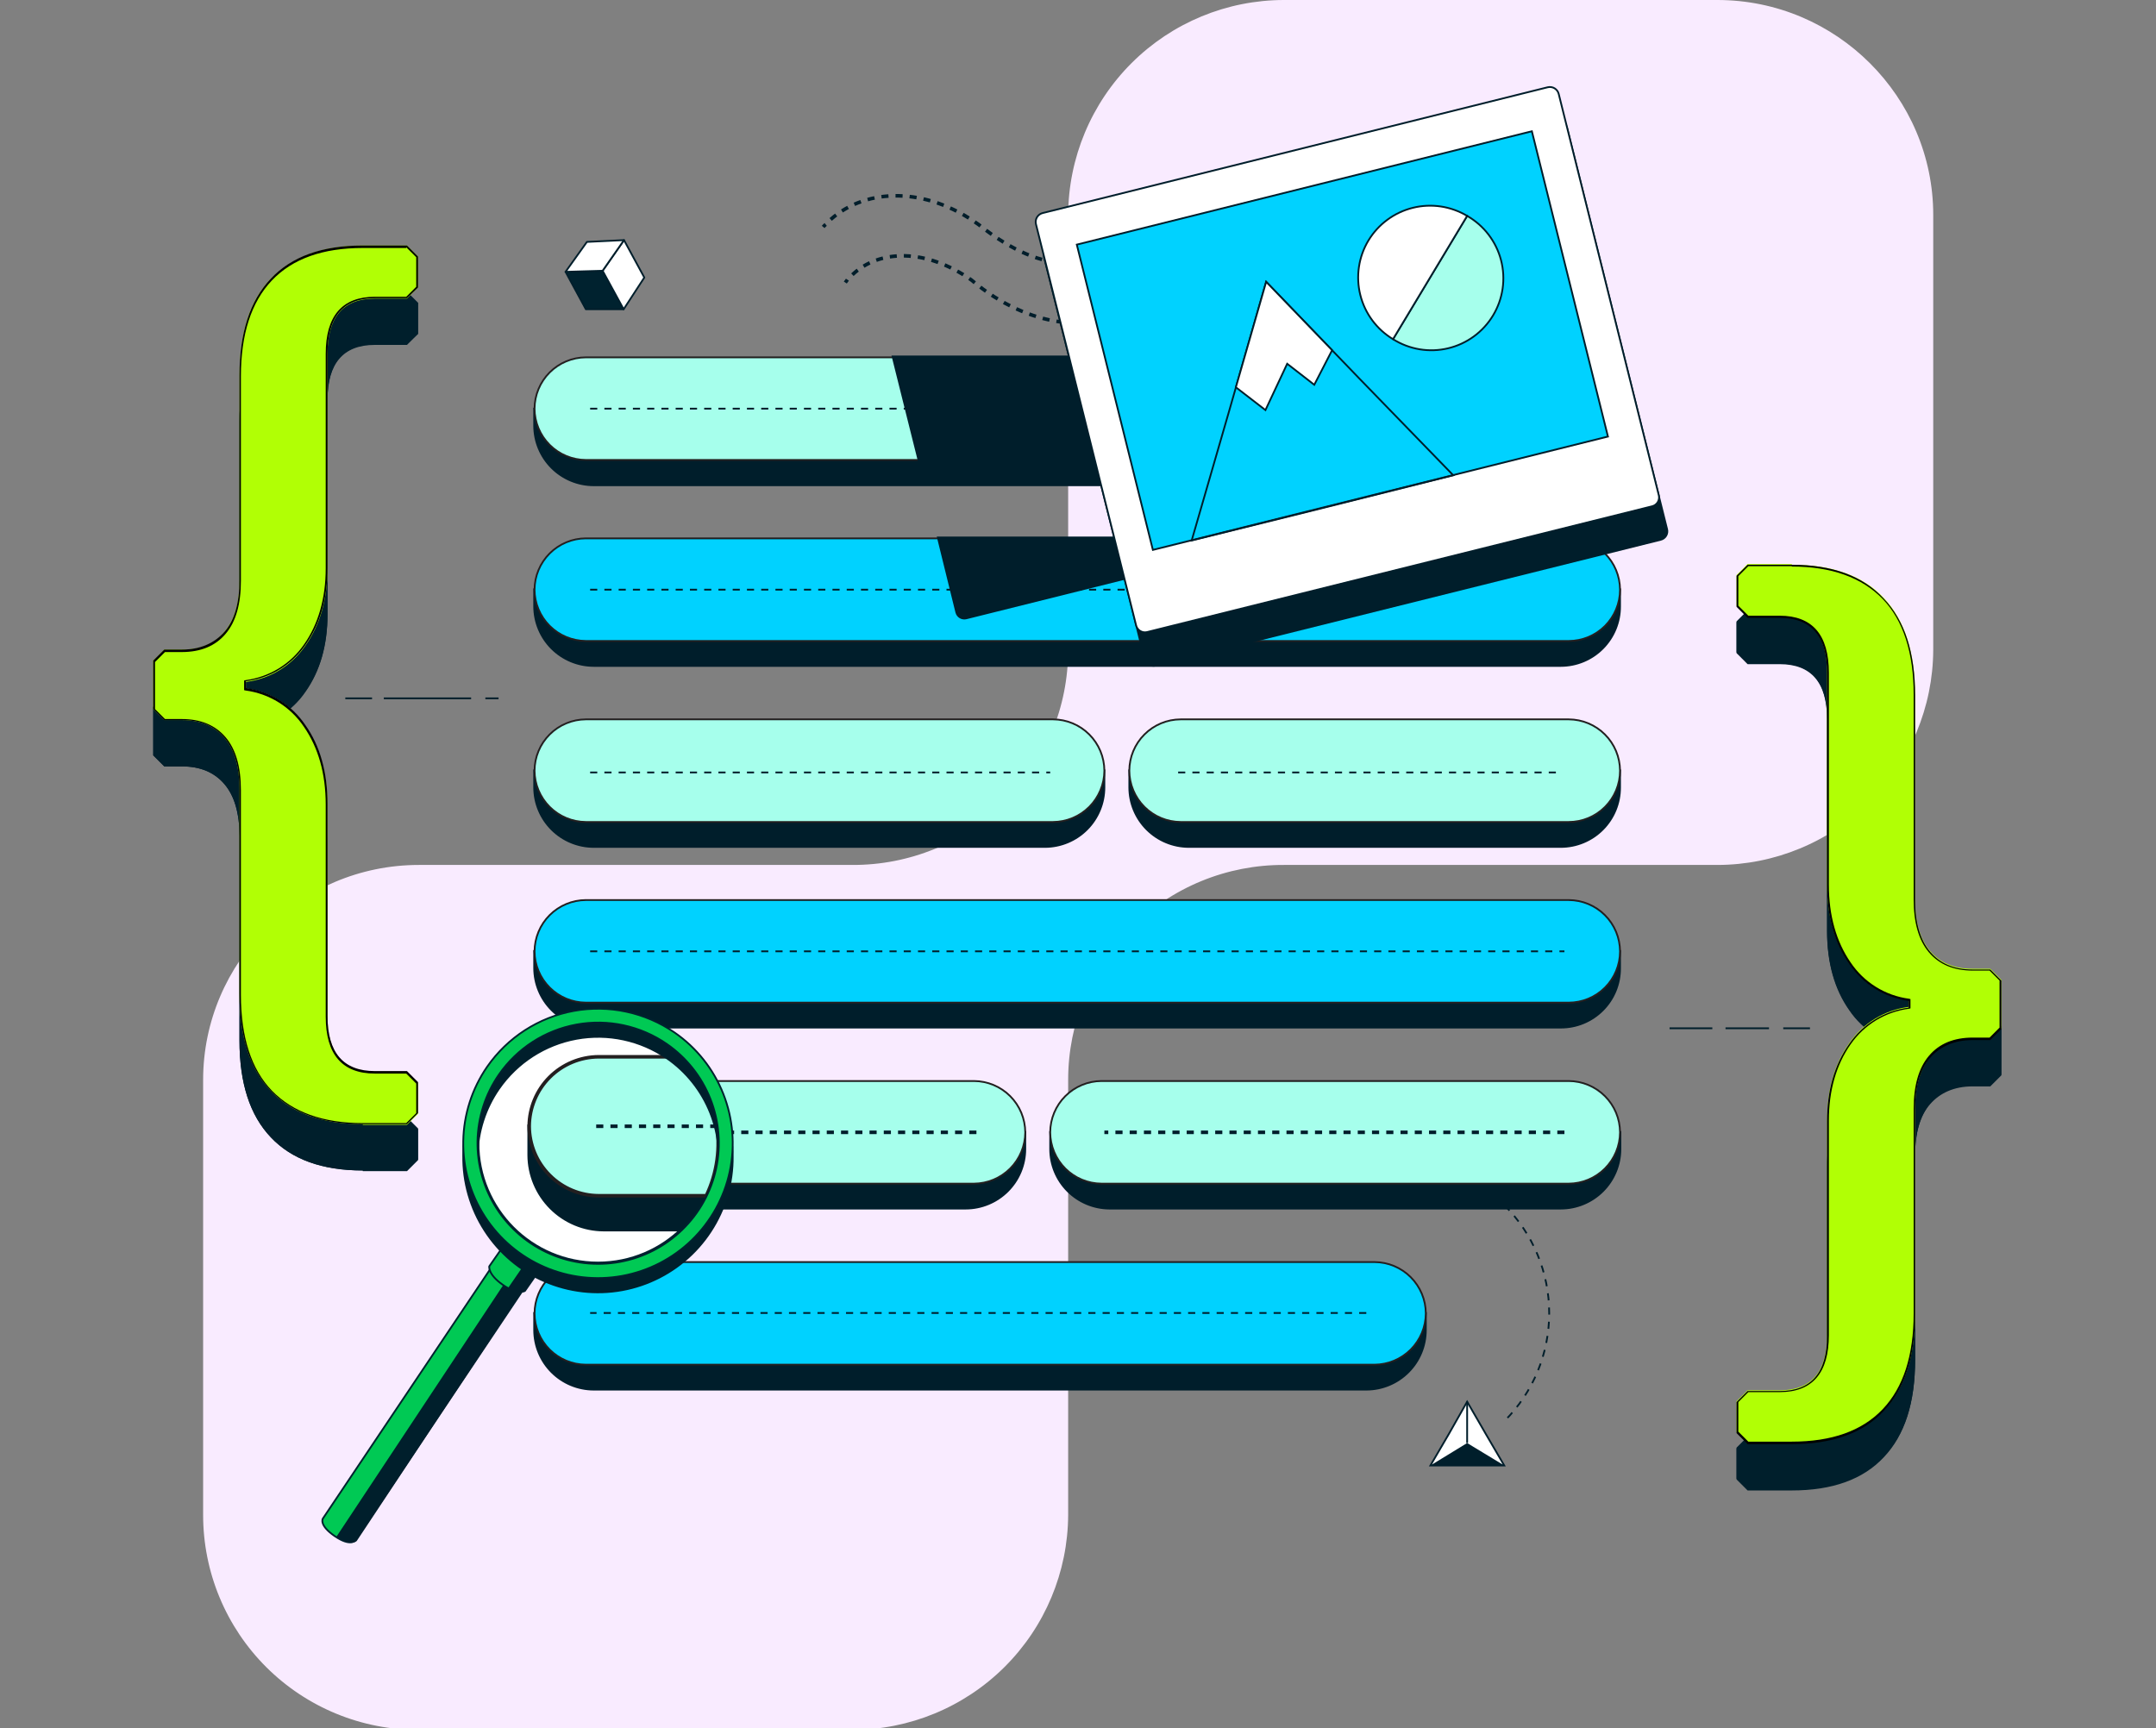 <svg width="605" height="485" viewBox="0 0 605 485" fill="none" xmlns="http://www.w3.org/2000/svg">
<rect x="0" y="0" width="605" height="485" fill="#808080" stroke="none"/>
<g clip-path="url(#clip0_15688_50524)">
<g clip-path="url(#clip1_15688_50524)">
<path d="M481.92 0H360.3C344.283 0.01 328.922 6.361 317.574 17.664C306.226 28.967 299.814 44.303 299.74 60.32V182.42C299.744 190.364 298.178 198.231 295.133 205.568C292.087 212.905 287.622 219.568 281.994 225.174C276.365 230.78 269.685 235.219 262.336 238.235C254.987 241.251 247.114 242.786 239.17 242.75H117.56C84.13 242.75 57 270 57 303.07V425.17C56.997 433.113 58.564 440.979 61.61 448.314C64.656 455.65 69.121 462.312 74.75 467.917C80.378 473.522 87.058 477.96 94.407 480.976C101.755 483.991 109.627 485.526 117.57 485.49H239.17C255.189 485.482 270.552 479.133 281.903 467.829C293.253 456.526 299.666 441.188 299.74 425.17V303.07C299.736 295.127 301.301 287.262 304.346 279.926C307.391 272.59 311.856 265.929 317.483 260.323C323.111 254.718 329.79 250.28 337.138 247.264C344.486 244.249 352.357 242.714 360.3 242.75H481.92C497.939 242.737 513.301 236.384 524.65 225.08C536 213.775 542.413 198.438 542.49 182.42V60.32C542.49 27.24 515.35 0 481.92 0Z" fill="#F9EBFF"/>
<path d="M231 63.69C231.208 63.432 231.442 63.197 231.7 62.99" stroke="#001E2B" stroke-miterlimit="10"/>
<path d="M233.1 61.59C243.3 52.59 259.9 52.39 274.7 63.09C293.7 78.19 307.5 75.49 315.2 66.89" stroke="#001E2B" stroke-miterlimit="10" stroke-dasharray="1.98 1.98"/>
<path d="M315.8 66.09C316 65.79 316.2 65.59 316.4 65.29" stroke="#001E2B" stroke-miterlimit="10"/>
<path d="M237.2 79.29C237.4 78.99 237.6 78.79 237.8 78.49" stroke="#001E2B" stroke-miterlimit="10"/>
<path d="M239.2 77.09C246.7 69.99 259.8 69.59 272.6 78.59C289 92.49 307.6 93.09 314.1 86.79" stroke="#001E2B" stroke-miterlimit="10" stroke-dasharray="1.97 1.97"/>
<path d="M314.8 86C315 85.7 315.2 85.5 315.4 85.2" stroke="#001E2B" stroke-miterlimit="10"/>
<path d="M500.4 288.59H507.9" stroke="#001E2B" stroke-width="0.5" stroke-miterlimit="10"/>
<path d="M468.5 288.59H480.5" stroke="#001E2B" stroke-width="0.5" stroke-miterlimit="10"/>
<path d="M484.2 288.59H496.4" stroke="#001E2B" stroke-width="0.5" stroke-miterlimit="10"/>
<path d="M490.5 417.89L487.6 414.99V406.49L490.5 403.59H499.4C508.4 403.59 513 398.29 513 387.89V327.69C513 319.09 515.1 311.89 519.1 306.19C520.991 303.446 523.437 301.13 526.279 299.39C529.121 297.65 532.297 296.526 535.6 296.09H535.8V293.69H535.6C532.275 293.248 529.082 292.1 526.236 290.323C523.391 288.547 520.958 286.183 519.1 283.39C515 277.59 513 270.19 513 261.39V201.89C513 191.49 508.4 186.19 499.4 186.19H490.5L487.6 183.29V174.69L490.5 171.79H502.8C514 171.79 522.7 174.89 528.5 180.99C534.3 187.09 537.3 196.19 537.3 208.09V265.49C537.3 271.89 538.7 276.89 541.5 280.19C544.3 283.49 548.4 285.19 553.6 285.19H558.4L561.3 288.09V301.49L558.4 304.39H553.6C548.4 304.39 544.3 306.09 541.5 309.39C538.7 312.69 537.3 317.69 537.3 324.09V381.49C537.3 393.29 534.4 402.49 528.5 408.59C522.6 414.69 514.1 417.79 502.8 417.79H490.5V417.89Z" fill="#001F2C"/>
<path d="M502.8 171.49C514.2 171.49 522.8 174.59 528.6 180.79C534.5 186.99 537.4 196.09 537.4 207.99V265.39C537.4 271.79 538.8 276.59 541.6 279.89C544.4 283.19 548.4 284.89 553.5 284.89H558.5L561.6 287.99V301.59L558.5 304.69H553.5C548.3 304.69 544.4 306.29 541.6 309.69C538.8 313.09 537.4 317.79 537.4 324.19V381.59C537.4 393.59 534.5 402.69 528.6 408.79C522.7 414.89 514.1 418.09 502.8 418.09H490.4L487.3 414.99V406.29L490.4 403.19H499.4C508.3 403.19 512.7 397.99 512.7 387.69V327.49C512.7 318.79 514.8 311.59 518.9 305.79C520.802 303.003 523.275 300.653 526.154 298.895C529.033 297.136 532.253 296.01 535.6 295.59V293.69C532.235 293.251 529.002 292.096 526.122 290.302C523.241 288.508 520.778 286.116 518.9 283.29C514.8 277.39 512.7 269.99 512.7 261.19V201.69C512.7 191.39 508.3 186.19 499.4 186.19H490.4L487.3 183.09V174.39L490.4 171.29H502.8V171.49Z" fill="#001F2C"/>
<path d="M502.8 172C514 172 522.5 175.1 528.3 181.1C534.1 187.1 537 196.2 537 208V265.4C537 271.9 538.4 276.9 541.3 280.3C544.2 283.7 548.3 285.4 553.6 285.4H558.3L561.1 288.2V301.4L558.3 304.2H553.6C548.267 304.2 544.167 305.9 541.3 309.3C538.4 312.7 537 317.7 537 324.2V381.6C537 393.4 534.1 402.4 528.3 408.5C522.5 414.6 514 417.6 502.8 417.6H490.6L487.8 414.8V406.5L490.6 403.7H499.4C508.6 403.7 513.2 398.3 513.2 387.7V327.5C513.2 319 515.3 311.8 519.3 306.1C521.182 303.378 523.614 301.082 526.439 299.359C529.264 297.637 532.419 296.526 535.7 296.1L536.1 296V293.4L535.7 293.3C532.398 292.864 529.228 291.728 526.4 289.969C523.572 288.21 521.151 285.868 519.3 283.1C515.3 277.3 513.2 270 513.2 261.3V201.8C513.2 191.2 508.6 185.8 499.4 185.8H490.6L487.8 183V174.7L490.6 171.9H502.8V172ZM502.8 171.5H490.4L487.3 174.6V183.3L490.4 186.4H499.4C508.3 186.4 512.7 191.6 512.7 201.9V261.4C512.7 270.3 514.8 277.7 518.9 283.5C520.794 286.312 523.26 288.693 526.138 290.485C529.016 292.277 532.241 293.441 535.6 293.9V295.8C532.253 296.22 529.033 297.347 526.154 299.105C523.275 300.864 520.802 303.214 518.9 306C514.8 311.8 512.7 319 512.7 327.7V387.9C512.7 398.2 508.3 403.4 499.4 403.4H490.4L487.3 406.5V415.2L490.4 418.3H502.8C514.2 418.3 522.8 415.2 528.6 409C534.5 402.8 537.4 393.7 537.4 381.8V324.4C537.4 318 538.8 313.1 541.6 309.9C544.4 306.7 548.4 304.9 553.5 304.9H558.5L561.6 301.8V288.2L558.5 285.1H553.5C548.3 285.1 544.4 283.4 541.6 280.1C538.8 276.8 537.4 271.9 537.4 265.6V208.2C537.4 196.2 534.5 187.2 528.6 181C522.7 174.6 514.1 171.5 502.8 171.5V171.5Z" fill="#001F2C"/>
<path d="M490.5 404.89L487.6 401.99V393.49L490.5 390.59H499.4C508.4 390.59 513 385.29 513 374.89V314.69C513 306.09 515.1 298.89 519.1 293.19C520.991 290.446 523.437 288.13 526.279 286.39C529.121 284.65 532.297 283.526 535.6 283.09H535.8V280.69H535.6C532.275 280.248 529.082 279.1 526.236 277.323C523.391 275.547 520.958 273.183 519.1 270.39C515 264.59 513 257.19 513 248.39V188.89C513 178.49 508.4 173.19 499.4 173.19H490.5L487.6 170.29V161.69L490.5 158.79H502.8C514 158.79 522.7 161.89 528.5 167.99C534.3 174.09 537.3 183.19 537.3 195.09V252.49C537.3 258.89 538.7 263.89 541.5 267.19C544.3 270.49 548.4 272.19 553.6 272.19H558.4L561.3 275.09V288.49L558.4 291.39H553.6C548.4 291.39 544.3 293.09 541.5 296.39C538.7 299.69 537.3 304.69 537.3 311.09V368.49C537.3 380.29 534.4 389.49 528.5 395.59C522.6 401.69 514.1 404.79 502.8 404.79H490.5V404.89Z" fill="white"/>
<path d="M502.8 158.49C514.2 158.49 522.8 161.59 528.6 167.79C534.5 173.99 537.4 183.09 537.4 194.99V252.39C537.4 258.79 538.8 263.59 541.6 266.89C544.4 270.19 548.4 271.89 553.5 271.89H558.5L561.6 274.99V288.59L558.5 291.69H553.5C548.3 291.69 544.4 293.29 541.6 296.69C538.8 300.09 537.4 304.79 537.4 311.19V368.59C537.4 380.59 534.5 389.69 528.6 395.79C522.7 401.89 514.1 405.09 502.8 405.09H490.4L487.3 401.99V393.29L490.4 390.19H499.4C508.3 390.19 512.7 384.99 512.7 374.69V314.49C512.7 305.79 514.8 298.59 518.9 292.79C520.802 290.003 523.275 287.653 526.154 285.895C529.033 284.136 532.253 283.01 535.6 282.59V280.69C532.235 280.251 529.002 279.096 526.122 277.302C523.241 275.508 520.778 273.116 518.9 270.29C514.8 264.39 512.7 256.99 512.7 248.19V188.69C512.7 178.39 508.3 173.19 499.4 173.19H490.4L487.3 170.09V161.39L490.4 158.29H502.8V158.49Z" fill="#B1FF05"/>
<path d="M502.8 159C514 159 522.5 162.1 528.3 168.1C534.1 174.1 537 183.2 537 195V252.4C537 258.9 538.4 263.9 541.3 267.3C544.2 270.7 548.3 272.4 553.6 272.4H558.3L561.1 275.2V288.4L558.3 291.2H553.6C548.267 291.2 544.167 292.9 541.3 296.3C538.4 299.7 537 304.7 537 311.2V368.6C537 380.4 534.1 389.4 528.3 395.5C522.5 401.6 514 404.6 502.8 404.6H490.6L487.8 401.8V393.5L490.6 390.7H499.4C508.6 390.7 513.2 385.3 513.2 374.7V314.5C513.2 306 515.3 298.8 519.3 293.1C521.182 290.378 523.614 288.082 526.439 286.359C529.264 284.637 532.419 283.526 535.7 283.1L536.1 283V280.4L535.7 280.3C532.398 279.864 529.228 278.728 526.4 276.969C523.572 275.21 521.151 272.868 519.3 270.1C515.3 264.3 513.2 257 513.2 248.3V188.8C513.2 178.2 508.6 172.8 499.4 172.8H490.6L487.8 170V161.7L490.6 158.9H502.8V159ZM502.8 158.5H490.4L487.3 161.6V170.3L490.4 173.4H499.4C508.3 173.4 512.7 178.6 512.7 188.9V248.4C512.7 257.3 514.8 264.7 518.9 270.5C520.794 273.312 523.26 275.693 526.138 277.485C529.016 279.277 532.241 280.441 535.6 280.9V282.8C532.253 283.22 529.033 284.347 526.154 286.105C523.275 287.864 520.802 290.214 518.9 293C514.8 298.8 512.7 306 512.7 314.7V374.9C512.7 385.2 508.3 390.4 499.4 390.4H490.4L487.3 393.5V402.2L490.4 405.3H502.8C514.2 405.3 522.8 402.2 528.6 396C534.5 389.8 537.4 380.7 537.4 368.8V311.4C537.4 305 538.8 300.1 541.6 296.9C544.4 293.7 548.4 291.9 553.5 291.9H558.5L561.6 288.8V275.2L558.5 272.1H553.5C548.3 272.1 544.4 270.4 541.6 267.1C538.8 263.8 537.4 258.9 537.4 252.6V195.2C537.4 183.2 534.5 174.2 528.6 168C522.7 161.6 514.1 158.5 502.8 158.5V158.5Z" fill="black"/>
<path d="M101.8 328.29C90.6 328.29 81.9 325.19 76.1 319.09C70.3 312.99 67.3 303.89 67.3 291.99V234.59C67.3 228.19 65.9 223.19 63.1 219.89C60.3 216.59 56.2 214.89 51 214.89H46.2L43.2 212V198.6L46.2 195.7H51C56.2 195.7 60.3 194 63.1 190.7C65.9 187.4 67.3 182.4 67.3 176V118.6C67.3 106.8 70.2 97.6 76.1 91.5C82 85.4 90.5 82.3 101.8 82.3H114.1L117 85.2V93.7L114.1 96.6H105.2C96.2 96.6 91.6 101.9 91.6 112.3V172.5C91.6 181.1 89.5 188.3 85.5 194C83.608 196.742 81.162 199.056 78.32 200.794C75.478 202.532 72.303 203.655 69 204.09H68.8V206.39H69C72.325 206.832 75.518 207.979 78.364 209.756C81.209 211.532 83.642 213.896 85.5 216.69C89.6 222.49 91.6 229.89 91.6 238.69V298.19C91.6 308.59 96.2 313.89 105.2 313.89H114.1L117 316.79V325.29L114.1 328.19H101.8V328.29Z" fill="#001F2C"/>
<path d="M101.8 328.49C90.4 328.49 81.8 325.39 76 319.19C70.1 312.99 67.2 303.89 67.2 291.99V234.59C67.2 228.19 65.8 223.39 63 220.09C60.2 216.79 56.2 215.09 51.1 215.09H46.1L43 212V198.4L46.1 195.3H51.1C56.3 195.3 60.2 193.7 63 190.3C65.8 186.9 67.2 182.2 67.2 175.8V118.4C67.2 106.4 70.1 97.3 76 91.2C81.9 85.1 90.5 81.9 101.8 81.9H114.2L117.3 85V93.7L114.2 96.8H105.2C96.3 96.8 91.9 102 91.9 112.3V172.5C91.9 181.2 89.8 188.4 85.7 194.2C83.797 196.984 81.324 199.333 78.445 201.089C75.566 202.846 72.347 203.971 69 204.39V206.29C72.365 206.728 75.598 207.884 78.478 209.678C81.359 211.472 83.822 213.863 85.7 216.69C89.8 222.59 91.9 229.99 91.9 238.79V298.29C91.9 308.59 96.3 313.79 105.2 313.79H114.2L117.3 316.89V325.59L114.2 328.69H101.8V328.49Z" fill="#001F2C"/>
<path d="M114 82.39L116.8 85.19V93.49L114 96.29H105.2C96 96.29 91.4 101.69 91.4 112.29V172.49C91.4 180.99 89.3 188.19 85.3 193.89C83.418 196.612 80.987 198.908 78.161 200.631C75.336 202.353 72.181 203.464 68.9 203.89L68.5 203.99V206.69L68.9 206.79C72.203 207.227 75.374 208.364 78.202 210.125C81.03 211.886 83.45 214.23 85.3 217C89.3 222.8 91.4 230.1 91.4 238.8V298.3C91.4 308.9 96 314.3 105.2 314.3H114L116.8 317.1V325.4L114 328.2H101.8C90.6 328.2 82.1 325.1 76.3 319.1C70.5 313.1 67.6 304 67.6 292.2V234.8C67.6 228.3 66.2 223.3 63.3 219.9C60.4 216.5 56.3 214.8 51 214.8H46.3L43.5 212V198.8L46.3 196H51C56.333 196 60.433 194.3 63.3 190.9C66.2 187.5 67.6 182.5 67.6 176V118.6C67.6 106.8 70.5 97.8 76.3 91.7C82.1 85.6 90.6 82.6 101.8 82.6H114V82.39ZM114.2 81.9H101.8C90.4 81.9 81.8 85 76 91.2C70.1 97.4 67.2 106.5 67.2 118.4V175.8C67.2 182.2 65.8 187.1 63 190.3C60.2 193.5 56.2 195.3 51.1 195.3H46.1L43 198.39V212L46.1 215.1H51.1C56.3 215.1 60.2 216.8 63 220.1C65.8 223.4 67.2 228.3 67.2 234.6V292C67.2 304 70.1 313 76 319.2C81.9 325.4 90.5 328.5 101.8 328.5H114.2L117.3 325.4V316.7L114.2 313.6H105.2C96.3 313.6 91.9 308.4 91.9 298.1V238.6C91.9 229.7 89.8 222.3 85.7 216.5C83.807 213.686 81.341 211.304 78.463 209.509C75.585 207.715 72.36 206.55 69 206.09V204.19C72.347 203.771 75.566 202.646 78.445 200.889C81.324 199.133 83.797 196.784 85.7 194C89.8 188.2 91.9 181 91.9 172.3V112.1C91.9 101.8 96.3 96.6 105.2 96.6H114.2L117.3 93.7V85L114.2 81.9V81.9Z" fill="#001F2C"/>
<path d="M101.8 315.29C90.6 315.29 81.9 312.19 76.1 306.09C70.3 299.99 67.3 290.89 67.3 278.99V221.59C67.3 215.19 65.9 210.19 63.1 206.89C60.3 203.59 56.2 201.89 51 201.89H46.2L43.2 199V185.6L46.2 182.7H51C56.2 182.7 60.3 181 63.1 177.7C65.9 174.4 67.3 169.4 67.3 163V105.4C67.3 93.6 70.2 84.4 76.1 78.3C82 72.2 90.5 69.1 101.8 69.1H114.1L117 72V80.5L114.1 83.4H105.2C96.2 83.4 91.6 88.7 91.6 99.1V159.3C91.6 167.9 89.5 175.1 85.5 180.8C83.608 183.541 81.162 185.856 78.32 187.594C75.478 189.332 72.303 190.455 69 190.89H68.8V193.19H69C72.325 193.632 75.518 194.779 78.364 196.556C81.209 198.332 83.642 200.696 85.5 203.49C89.6 209.29 91.6 216.69 91.6 225.49V285C91.6 295.4 96.2 300.7 105.2 300.7H114.1L117 303.6V312.1L114.1 315H101.8V315.29Z" fill="white"/>
<path d="M101.8 315.49C90.4 315.49 81.8 312.39 76 306.19C70.1 299.99 67.2 290.89 67.2 278.99V221.59C67.2 215.19 65.8 210.39 63 207.09C60.2 203.79 56.2 202.09 51.1 202.09H46.1L43 199V185.4L46.1 182.3H51.1C56.3 182.3 60.2 180.7 63 177.3C65.8 173.9 67.2 169.2 67.2 162.8V105.4C67.2 93.4 70.1 84.3 76 78.2C81.9 72.1 90.5 68.9 101.8 68.9H114.2L117.3 72V80.7L114.2 83.8H105.2C96.3 83.8 91.9 89 91.9 99.3V159.5C91.9 168.2 89.8 175.4 85.7 181.2C83.797 183.984 81.324 186.333 78.445 188.089C75.566 189.846 72.347 190.971 69 191.39V193.29C72.365 193.728 75.598 194.884 78.478 196.678C81.359 198.472 83.822 200.863 85.7 203.69C89.8 209.59 91.9 216.99 91.9 225.79V285.29C91.9 295.59 96.3 300.79 105.2 300.79H114.2L117.3 303.89V312.59L114.2 315.69H101.8V315.49Z" fill="#B1FF05"/>
<path d="M114 69.39L116.8 72.19V80.49L114 83.29H105.2C96 83.29 91.4 88.69 91.4 99.29V159.49C91.4 167.99 89.3 175.19 85.3 180.89C83.418 183.612 80.987 185.908 78.161 187.631C75.336 189.353 72.181 190.464 68.9 190.89L68.5 190.99V193.69L68.9 193.79C72.203 194.227 75.374 195.364 78.202 197.125C81.03 198.886 83.45 201.23 85.3 204C89.3 209.8 91.4 217.1 91.4 225.8V285.3C91.4 295.9 96 301.3 105.2 301.3H114L116.8 304.1V312.4L114 315.2H101.8C90.6 315.2 82.1 312.1 76.3 306.1C70.5 300.1 67.6 291 67.6 279.2V221.8C67.6 215.3 66.2 210.3 63.3 206.9C60.4 203.5 56.3 201.8 51 201.8H46.3L43.5 199V185.8L46.3 183H51C56.333 183 60.433 181.3 63.3 177.9C66.2 174.5 67.6 169.5 67.6 163V105.6C67.6 93.8 70.5 84.8 76.3 78.7C82.1 72.6 90.6 69.6 101.8 69.6H114V69.39ZM114.2 68.9H101.8C90.4 68.9 81.8 72 76 78.2C70.1 84.4 67.2 93.5 67.2 105.4V162.8C67.2 169.2 65.8 174.1 63 177.3C60.2 180.5 56.2 182.3 51.1 182.3H46.1L43 185.39V199L46.1 202.1H51.1C56.3 202.1 60.2 203.8 63 207.1C65.8 210.4 67.2 215.3 67.2 221.6V279C67.2 291 70.1 300 76 306.2C81.9 312.4 90.5 315.5 101.8 315.5H114.2L117.3 312.4V303.7L114.2 300.6H105.2C96.3 300.6 91.9 295.4 91.9 285.1V225.6C91.9 216.7 89.8 209.3 85.7 203.5C83.807 200.686 81.341 198.304 78.463 196.509C75.585 194.715 72.36 193.55 69 193.09V191.19C72.347 190.771 75.566 189.646 78.445 187.889C81.324 186.133 83.797 183.784 85.7 181C89.8 175.2 91.9 168 91.9 159.3V99.19C91.9 88.89 96.3 83.69 105.2 83.69H114.2L117.3 80.69V72L114.2 68.9V68.9Z" fill="black"/>
<path d="M175 86.79H164.4L158.7 76.29L169.1 75.99L175 86.79Z" fill="#00222F" stroke="#001E2B" stroke-width="0.5" stroke-linejoin="round"/>
<path d="M175 86.79L180.8 77.89L175.1 67.39L169.1 75.99L175 86.79Z" fill="white" stroke="#001E2B" stroke-width="0.5" stroke-linejoin="round"/>
<path d="M164.7 67.89L158.7 76.29L169.1 75.99L175.1 67.39L164.7 67.89Z" fill="white" stroke="#001E2B" stroke-width="0.5" stroke-linejoin="round"/>
<path d="M136.2 195.99H139.9" stroke="#001E2B" stroke-width="0.5" stroke-miterlimit="10"/>
<path d="M96.9 195.99H104.4" stroke="#001E2B" stroke-width="0.5" stroke-miterlimit="10"/>
<path d="M107.7 195.99H132.2" stroke="#001E2B" stroke-width="0.5" stroke-miterlimit="10"/>
<path d="M438 136.19H166.6C162.173 136.182 157.93 134.42 154.8 131.29C151.67 128.16 149.908 123.917 149.9 119.49V114.69H454.6V119.49C454.608 121.677 454.185 123.844 453.354 125.867C452.524 127.89 451.303 129.73 449.762 131.281C448.22 132.832 446.388 134.064 444.369 134.906C442.351 135.748 440.187 136.185 438 136.19V136.19Z" fill="#001E2B" stroke="#001E2B" stroke-width="0.5" stroke-miterlimit="10"/>
<path d="M440.2 129.09H164.4C160.587 129.071 156.935 127.548 154.238 124.852C151.541 122.155 150.018 118.503 150 114.69V114.69C150.018 110.876 151.541 107.224 154.238 104.528C156.935 101.831 160.587 100.308 164.4 100.29H440.2C444.013 100.308 447.665 101.831 450.362 104.528C453.059 107.224 454.582 110.876 454.6 114.69V114.69C454.6 118.509 453.083 122.171 450.382 124.872C447.682 127.572 444.019 129.09 440.2 129.09Z" fill="#A6FFEC" stroke="#231F20" stroke-width="0.5" stroke-miterlimit="10"/>
<path d="M438 186.89H166.6C162.173 186.882 157.93 185.12 154.8 181.99C151.67 178.859 149.908 174.616 149.9 170.19V165.39H454.6V170.19C454.608 172.377 454.185 174.544 453.354 176.567C452.524 178.59 451.303 180.43 449.762 181.981C448.22 183.532 446.388 184.763 444.369 185.606C442.351 186.448 440.187 186.884 438 186.89V186.89Z" fill="#001E2B" stroke="#001E2B" stroke-width="0.5" stroke-miterlimit="10"/>
<path d="M440.2 179.89H164.4C160.587 179.871 156.935 178.348 154.238 175.652C151.541 172.955 150.018 169.303 150 165.49V165.49C150.018 161.676 151.541 158.024 154.238 155.328C156.935 152.631 160.587 151.108 164.4 151.09H440.2C444.013 151.108 447.665 152.631 450.362 155.328C453.059 158.024 454.582 161.676 454.6 165.49V165.49C454.6 169.309 453.083 172.972 450.382 175.672C447.682 178.373 444.019 179.89 440.2 179.89Z" fill="#00D2FF" stroke="#231F20" stroke-width="0.5" stroke-miterlimit="10"/>
<path d="M293.3 237.69H166.6C162.175 237.682 157.933 235.921 154.803 232.793C151.674 229.665 149.91 225.425 149.9 221V216.2H309.9V221C309.895 225.409 308.147 229.638 305.038 232.764C301.928 235.89 297.709 237.661 293.3 237.69V237.69Z" fill="#001E2B" stroke="#001E2B" stroke-width="0.5" stroke-miterlimit="10"/>
<path d="M295.5 230.69H164.4C160.587 230.671 156.935 229.148 154.238 226.452C151.541 223.755 150.018 220.103 150 216.29V216.29C150.018 212.476 151.541 208.824 154.238 206.128C156.935 203.431 160.587 201.908 164.4 201.89H295.5C299.313 201.908 302.965 203.431 305.662 206.128C308.359 208.824 309.882 212.476 309.9 216.29V216.29C309.882 220.103 308.359 223.755 305.662 226.452C302.965 229.148 299.313 230.671 295.5 230.69V230.69Z" fill="#A6FFEC" stroke="#231F20" stroke-width="0.5" stroke-miterlimit="10"/>
<path d="M438 237.69H333.6C329.175 237.682 324.933 235.921 321.803 232.793C318.674 229.665 316.91 225.425 316.9 221V216.2H454.6V221C454.606 223.186 454.182 225.352 453.351 227.374C452.521 229.396 451.3 231.234 449.758 232.784C448.216 234.334 446.385 235.565 444.367 236.407C442.35 237.249 440.186 237.684 438 237.69V237.69Z" fill="#001E2B" stroke="#001E2B" stroke-width="0.5" stroke-miterlimit="10"/>
<path d="M440.2 230.69H331.3C327.486 230.671 323.834 229.148 321.138 226.452C318.441 223.755 316.918 220.103 316.9 216.29V216.29C316.918 212.476 318.441 208.824 321.138 206.128C323.834 203.431 327.486 201.908 331.3 201.89H440.2C444.013 201.908 447.665 203.431 450.362 206.128C453.058 208.824 454.582 212.476 454.6 216.29V216.29C454.6 218.181 454.227 220.053 453.504 221.8C452.78 223.547 451.719 225.135 450.382 226.472C449.045 227.809 447.458 228.87 445.711 229.594C443.963 230.317 442.091 230.69 440.2 230.69V230.69Z" fill="#A6FFEC" stroke="#231F20" stroke-width="0.5" stroke-miterlimit="10"/>
<path d="M311.3 339.19H438C442.427 339.182 446.67 337.42 449.8 334.29C452.93 331.16 454.692 326.917 454.7 322.49V317.69H294.7V322.49C294.702 326.901 296.449 331.132 299.559 334.261C302.668 337.389 306.889 339.161 311.3 339.19V339.19Z" fill="#001E2B" stroke="#001E2B" stroke-width="0.5" stroke-miterlimit="10"/>
<path d="M309.1 332.19H440.2C444.013 332.171 447.665 330.648 450.362 327.952C453.058 325.255 454.582 321.603 454.6 317.79V317.79C454.582 313.976 453.058 310.324 450.362 307.628C447.665 304.931 444.013 303.408 440.2 303.39H309.1C305.287 303.408 301.635 304.931 298.938 307.628C296.241 310.324 294.718 313.976 294.7 317.79V317.79C294.718 321.603 296.241 325.255 298.938 327.952C301.635 330.648 305.287 332.171 309.1 332.19V332.19Z" fill="#A6FFEC" stroke="#231F20" stroke-width="0.5" stroke-miterlimit="10"/>
<path d="M166.6 339.19H271C275.427 339.182 279.67 337.42 282.8 334.29C285.93 331.16 287.692 326.917 287.7 322.49V317.69H150V322.49C149.992 324.677 150.415 326.844 151.246 328.867C152.076 330.89 153.297 332.73 154.838 334.281C156.38 335.832 158.213 337.064 160.231 337.906C162.249 338.748 164.413 339.185 166.6 339.19V339.19Z" fill="#001E2B" stroke="#001E2B" stroke-width="0.5" stroke-miterlimit="10"/>
<path d="M164.4 332.19H273.3C277.113 332.171 280.765 330.648 283.462 327.952C286.159 325.255 287.682 321.603 287.7 317.79V317.79C287.682 313.976 286.159 310.324 283.462 307.628C280.765 304.931 277.113 303.408 273.3 303.39H164.4C160.587 303.408 156.935 304.931 154.238 307.628C151.541 310.324 150.018 313.976 150 317.79V317.79C150 321.609 151.517 325.271 154.218 327.972C156.918 330.673 160.581 332.19 164.4 332.19V332.19Z" fill="#A6FFEC" stroke="#231F20" stroke-width="0.5" stroke-miterlimit="10"/>
<path d="M438 288.39H166.6C162.173 288.382 157.93 286.62 154.8 283.49C151.67 280.359 149.908 276.116 149.9 271.69V266.89H454.6V271.69C454.616 273.879 454.198 276.049 453.371 278.076C452.543 280.103 451.323 281.946 449.779 283.498C448.236 285.051 446.401 286.282 444.379 287.122C442.357 287.961 440.189 288.392 438 288.39V288.39Z" fill="#001E2B" stroke="#001E2B" stroke-width="0.5" stroke-miterlimit="10"/>
<path d="M440.2 281.39H164.4C160.588 281.371 156.938 279.85 154.242 277.155C151.545 274.461 150.021 270.811 150 267V267C150.018 263.186 151.541 259.534 154.238 256.838C156.935 254.141 160.587 252.618 164.4 252.6H440.2C444.013 252.618 447.665 254.141 450.362 256.838C453.059 259.534 454.582 263.186 454.6 267V267C454.597 270.817 453.079 274.477 450.379 277.175C447.679 279.874 444.017 281.39 440.2 281.39V281.39Z" fill="#00D2FF" stroke="#231F20" stroke-width="0.5" stroke-miterlimit="10"/>
<path d="M383.5 390H166.6C162.173 389.992 157.93 388.23 154.8 385.1C151.67 381.97 149.908 377.727 149.9 373.3V368.5H400.1V373.3C400.097 377.711 398.351 381.942 395.241 385.071C392.131 388.199 387.911 389.971 383.5 390V390Z" fill="#001E2B" stroke="#001E2B" stroke-width="0.5" stroke-miterlimit="10"/>
<path d="M385.7 383H164.4C160.587 382.981 156.935 381.458 154.238 378.762C151.541 376.065 150.018 372.413 150 368.6V368.6C150.018 364.786 151.541 361.134 154.238 358.438C156.935 355.741 160.587 354.218 164.4 354.2H385.7C389.513 354.218 393.165 355.741 395.862 358.438C398.559 361.134 400.082 364.786 400.1 368.6V368.6C400.082 372.413 398.559 376.065 395.862 378.762C393.165 381.458 389.513 382.981 385.7 383V383Z" fill="#00D2FF" stroke="#231F20" stroke-width="0.5" stroke-miterlimit="10"/>
<path d="M422.2 338.29C430.22 346.314 434.726 357.195 434.726 368.54C434.726 379.885 430.22 390.766 422.2 398.79" stroke="#001E2B" stroke-width="0.5" stroke-miterlimit="10" stroke-dasharray="2 2"/>
<path d="M411.7 393.39L416.9 402.39L422.1 411.29H411.7H401.4L406.6 402.39L411.7 393.39Z" fill="white" stroke="#001E2B" stroke-width="0.5" stroke-miterlimit="10"/>
<path d="M411.7 404.99L401.4 411.29H422.1L411.7 404.99Z" fill="#001E2B"/>
<path d="M411.7 404.99V393.39" stroke="#001E2B" stroke-width="0.5" stroke-miterlimit="10"/>
<path d="M258 129.09H386.1L378.9 100.29H250.8L258 129.09Z" fill="#001E2B" stroke="#001E2B" stroke-miterlimit="10"/>
<path d="M263.5 151.09L268.6 171.79C268.665 172.053 268.782 172.3 268.943 172.517C269.104 172.735 269.307 172.919 269.539 173.058C269.771 173.197 270.029 173.29 270.296 173.329C270.564 173.369 270.837 173.356 271.1 173.29L360.1 151.09H263.5Z" fill="#001E2B" stroke="#001E2B" stroke-miterlimit="10"/>
<path d="M167.8 354.59C186.467 354.59 201.6 339.457 201.6 320.79C201.6 302.123 186.467 286.99 167.8 286.99C149.133 286.99 134 302.123 134 320.79C134 339.457 149.133 354.59 167.8 354.59Z" fill="white"/>
<path d="M167.8 354.59C186.467 354.59 201.6 339.457 201.6 320.79C201.6 302.123 186.467 286.99 167.8 286.99C149.133 286.99 134 302.123 134 320.79C134 339.457 149.133 354.59 167.8 354.59Z" stroke="#00222F" stroke-miterlimit="10"/>
<path d="M148.5 324.19V316.09H201.3C202.543 324.525 200.503 333.115 195.6 340.09C194.335 341.865 192.93 343.537 191.4 345.09H169.4C163.865 345.064 158.564 342.853 154.651 338.939C150.737 335.026 148.526 329.725 148.5 324.19V324.19Z" fill="#001E2B"/>
<path d="M148.5 324.19V316.09H201.3C202.543 324.525 200.503 333.115 195.6 340.09C194.335 341.865 192.93 343.537 191.4 345.09H169.4C163.865 345.064 158.564 342.853 154.651 338.939C150.737 335.026 148.526 329.725 148.5 324.19V324.19Z" stroke="#001E2B" stroke-miterlimit="10"/>
<path d="M148.5 316.09C148.524 310.925 150.586 305.979 154.238 302.327C157.889 298.676 162.836 296.614 168 296.59H191.3C196.38 301.555 199.777 307.987 201.015 314.981C202.252 321.976 201.268 329.183 198.2 335.59H168C162.836 335.566 157.889 333.504 154.238 329.852C150.586 326.2 148.524 321.254 148.5 316.09V316.09Z" fill="#A6FFEC"/>
<path d="M148.5 316.09C148.524 310.925 150.586 305.979 154.238 302.327C157.889 298.676 162.836 296.614 168 296.59H191.3C196.38 301.555 199.777 307.987 201.015 314.981C202.252 321.976 201.268 329.183 198.2 335.59H168C162.836 335.566 157.889 333.504 154.238 329.852C150.586 326.2 148.524 321.254 148.5 316.09V316.09Z" stroke="#231F20" stroke-miterlimit="10"/>
<path d="M90.6 426.19C90.6 426.19 89.4 427.99 93.9 431.09C98.4 434.19 99.7 432.29 99.7 432.29L147.8 360.49C147.8 360.49 148.4 358.49 144.4 355.79C140.4 353.09 138.7 354.49 138.7 354.49L90.6 426.19Z" fill="#00C954" stroke="#00222F" stroke-width="0.5" stroke-miterlimit="10"/>
<path d="M137.3 355.39C137.3 355.39 136.8 357.59 141.1 360.59C145.4 363.59 147.3 362.29 147.3 362.29L152.8 354.39C150.903 353.64 149.119 352.631 147.5 351.39C145.772 350.297 144.192 348.987 142.8 347.49L137.3 355.39Z" fill="#00C954" stroke="#00222F" stroke-width="0.5" stroke-miterlimit="10"/>
<path d="M189.3 293.79C195.452 298.042 200.204 304.023 202.956 310.976C205.709 317.93 206.337 325.543 204.763 332.854C203.188 340.164 199.481 346.844 194.11 352.047C188.739 357.251 181.946 360.745 174.589 362.088C167.232 363.43 159.643 362.561 152.78 359.591C145.917 356.62 140.089 351.68 136.034 345.397C131.978 339.114 129.877 331.77 129.995 324.292C130.114 316.815 132.447 309.541 136.7 303.39C142.409 295.151 151.154 289.513 161.015 287.713C170.876 285.913 181.048 288.099 189.3 293.79V293.79ZM140 305.59C136.191 311.098 134.102 317.613 133.995 324.309C133.889 331.006 135.771 337.583 139.404 343.21C143.036 348.837 148.255 353.26 154.401 355.92C160.548 358.581 167.345 359.358 173.933 358.155C180.522 356.952 186.605 353.823 191.415 349.162C196.224 344.501 199.544 338.519 200.953 331.972C202.362 325.424 201.798 318.606 199.333 312.38C196.867 306.153 192.61 300.797 187.1 296.99C179.713 291.888 170.602 289.928 161.77 291.541C152.938 293.154 145.108 298.207 140 305.59Z" fill="#001F2C"/>
<path d="M189.3 293.79C195.452 298.042 200.204 304.023 202.956 310.976C205.709 317.93 206.337 325.543 204.763 332.854C203.188 340.164 199.481 346.844 194.11 352.047C188.739 357.251 181.946 360.745 174.589 362.088C167.232 363.43 159.643 362.561 152.78 359.591C145.917 356.62 140.089 351.68 136.034 345.397C131.978 339.114 129.877 331.77 129.995 324.292C130.114 316.815 132.447 309.541 136.7 303.39C142.409 295.151 151.154 289.513 161.015 287.713C170.876 285.913 181.048 288.099 189.3 293.79V293.79ZM140 305.59C136.191 311.098 134.102 317.613 133.995 324.309C133.889 331.006 135.771 337.583 139.404 343.21C143.036 348.837 148.255 353.26 154.401 355.92C160.548 358.581 167.345 359.358 173.933 358.155C180.522 356.952 186.605 353.823 191.415 349.162C196.224 344.501 199.544 338.519 200.953 331.972C202.362 325.424 201.798 318.606 199.333 312.38C196.867 306.153 192.61 300.797 187.1 296.99C179.713 291.888 170.602 289.928 161.77 291.541C152.938 293.154 145.108 298.207 140 305.59Z" stroke="#001F2C" stroke-width="0.5" stroke-miterlimit="10"/>
<path d="M189.3 289.79C195.452 294.042 200.204 300.023 202.956 306.976C205.709 313.93 206.337 321.543 204.763 328.854C203.188 336.164 199.481 342.844 194.11 348.047C188.739 353.251 181.946 356.745 174.589 358.088C167.232 359.43 159.643 358.561 152.78 355.591C145.917 352.62 140.089 347.68 136.034 341.397C131.978 335.114 129.877 327.77 129.995 320.292C130.114 312.815 132.447 305.541 136.7 299.39C142.409 291.151 151.154 285.513 161.015 283.713C170.876 281.913 181.048 284.099 189.3 289.79V289.79ZM140 301.59C136.191 307.098 134.102 313.613 133.995 320.309C133.889 327.006 135.771 333.583 139.404 339.21C143.036 344.837 148.255 349.26 154.401 351.92C160.548 354.581 167.345 355.358 173.933 354.155C180.522 352.952 186.605 349.823 191.415 345.162C196.224 340.501 199.544 334.519 200.953 327.972C202.362 321.424 201.798 314.606 199.333 308.38C196.867 302.153 192.61 296.797 187.1 292.99C179.713 287.888 170.602 285.928 161.77 287.541C152.938 289.154 145.108 294.207 140 301.59V301.59Z" fill="#00C954"/>
<path d="M189.3 289.79C195.452 294.042 200.204 300.023 202.956 306.976C205.709 313.93 206.337 321.543 204.763 328.854C203.188 336.164 199.481 342.844 194.11 348.047C188.739 353.251 181.946 356.745 174.589 358.088C167.232 359.43 159.643 358.561 152.78 355.591C145.917 352.62 140.089 347.68 136.034 341.397C131.978 335.114 129.877 327.77 129.995 320.292C130.114 312.815 132.447 305.541 136.7 299.39C142.409 291.151 151.154 285.513 161.015 283.713C170.876 281.913 181.048 284.099 189.3 289.79V289.79ZM140 301.59C136.191 307.098 134.102 313.613 133.995 320.309C133.889 327.006 135.771 333.583 139.404 339.21C143.036 344.837 148.255 349.26 154.401 351.92C160.548 354.581 167.345 355.358 173.933 354.155C180.522 352.952 186.605 349.823 191.415 345.162C196.224 340.501 199.544 334.519 200.953 327.972C202.362 321.424 201.798 314.606 199.333 308.38C196.867 302.153 192.61 296.797 187.1 292.99C179.713 287.888 170.602 285.928 161.77 287.541C152.938 289.154 145.108 294.207 140 301.59V301.59Z" stroke="#00222F" stroke-width="0.5" stroke-miterlimit="10"/>
<path d="M148.2 353.29L142.5 361.59C142.5 361.59 145.6 363.29 147.3 362.29L152.1 355.39L148.2 353.29Z" fill="#001F2C"/>
<path d="M141.2 360.69L94.4 431.29C94.4 431.29 98.2 434.09 100.1 432.49L146.5 362.49C146.4 362.49 144.3 362.79 141.2 360.69Z" fill="#001F2C"/>
<path d="M165.6 114.69H387" stroke="#001E2B" stroke-width="0.5" stroke-miterlimit="10" stroke-dasharray="2 2"/>
<path d="M165.6 165.49H387" stroke="#001E2B" stroke-width="0.5" stroke-miterlimit="10" stroke-dasharray="2 2"/>
<path d="M165.6 266.99H439" stroke="#001E2B" stroke-width="0.5" stroke-miterlimit="10" stroke-dasharray="2 2"/>
<path d="M274 317.79H205.6" stroke="#001E2B" stroke-miterlimit="10" stroke-dasharray="2 2"/>
<path d="M201.3 316.09H165.6" stroke="#001E2B" stroke-miterlimit="10" stroke-dasharray="2 2"/>
<path d="M439 317.79H309.9" stroke="#001E2B" stroke-miterlimit="10" stroke-dasharray="2 2"/>
<path d="M330.6 216.79H437.6" stroke="#001E2B" stroke-width="0.5" stroke-miterlimit="10" stroke-dasharray="2 2"/>
<path d="M165.6 216.79H294.7" stroke="#001E2B" stroke-width="0.5" stroke-miterlimit="10" stroke-dasharray="2 2"/>
<path d="M383.4 368.49H165.6" stroke="#001E2B" stroke-width="0.5" stroke-miterlimit="10" stroke-dasharray="2 2"/>
<path d="M466 151.49L324.3 186.79C323.972 186.87 323.631 186.884 323.297 186.832C322.963 186.78 322.642 186.662 322.354 186.486C322.066 186.309 321.816 186.077 321.617 185.803C321.419 185.529 321.278 185.219 321.2 184.89L293 72.29C292.92 71.961 292.905 71.62 292.957 71.286C293.01 70.952 293.127 70.632 293.304 70.344C293.481 70.056 293.713 69.805 293.987 69.607C294.261 69.409 294.571 69.267 294.9 69.19L436.6 33.89C436.928 33.809 437.269 33.795 437.603 33.847C437.937 33.899 438.258 34.017 438.546 34.194C438.834 34.37 439.085 34.602 439.283 34.876C439.481 35.15 439.623 35.461 439.7 35.79L467.8 148.49C467.884 148.805 467.903 149.134 467.857 149.457C467.812 149.78 467.701 150.09 467.534 150.37C467.366 150.65 467.144 150.893 466.88 151.085C466.617 151.277 466.318 151.415 466 151.49V151.49Z" fill="#001E2B" stroke="#001E2B" stroke-width="0.5" stroke-miterlimit="10"/>
<path d="M463.6 142.09L321.9 177.39C321.572 177.47 321.231 177.485 320.897 177.432C320.563 177.38 320.242 177.262 319.954 177.086C319.666 176.909 319.416 176.677 319.217 176.403C319.019 176.129 318.877 175.819 318.8 175.49L290.7 62.89C290.62 62.561 290.605 62.22 290.657 61.886C290.71 61.552 290.827 61.232 291.004 60.944C291.181 60.656 291.413 60.405 291.687 60.207C291.961 60.009 292.271 59.867 292.6 59.79L434.3 24.49C434.628 24.41 434.969 24.395 435.303 24.447C435.637 24.499 435.958 24.617 436.246 24.794C436.534 24.971 436.784 25.203 436.983 25.476C437.181 25.75 437.323 26.061 437.4 26.39L465.5 139.09C465.635 139.739 465.513 140.415 465.158 140.975C464.803 141.535 464.245 141.935 463.6 142.09V142.09Z" fill="white" stroke="#001E2B" stroke-width="0.5" stroke-miterlimit="10"/>
<path d="M429.861 36.837L302.165 68.651L323.512 154.332L451.208 122.518L429.861 36.837Z" fill="#00D2FF" stroke="#001E2B" stroke-width="0.5" stroke-miterlimit="10"/>
<path d="M355.3 79.09L381.5 106.29L407.8 133.39L371.1 142.59L334.4 151.69L344.9 115.39L355.3 79.09Z" stroke="#001E2B" stroke-width="0.5" stroke-miterlimit="10"/>
<path d="M368.8 107.99L373.8 98.29L355.3 79.09L346.8 108.69L355.1 115.09L361.2 102.09L368.8 107.99Z" fill="white" stroke="#001E2B" stroke-width="0.5" stroke-miterlimit="10"/>
<path d="M411.7 60.59L390.9 95.19C393.173 96.624 395.71 97.589 398.361 98.029C401.013 98.47 403.725 98.376 406.34 97.754C408.955 97.133 411.419 95.995 413.589 94.409C415.758 92.822 417.589 90.818 418.974 88.514C420.358 86.211 421.269 83.654 421.653 80.994C422.037 78.334 421.885 75.624 421.208 73.023C420.53 70.422 419.34 67.983 417.708 65.848C416.075 63.713 414.032 61.925 411.7 60.59V60.59Z" fill="#A6FFEC" stroke="#001E2B" stroke-width="0.5" stroke-miterlimit="10"/>
<path d="M384 67.49C381.243 72.078 380.421 77.574 381.715 82.768C383.009 87.963 386.313 92.43 390.9 95.19L411.7 60.59C407.107 57.849 401.617 57.036 396.427 58.328C391.238 59.621 386.77 62.915 384 67.49V67.49Z" fill="white" stroke="#001E2B" stroke-width="0.5" stroke-miterlimit="10"/>
</g>
</g>
<defs>
<clipPath id="clip0_15688_50524">
<rect width="605" height="485" fill="white"/>
</clipPath>
<clipPath id="clip1_15688_50524">
<rect width="518.6" height="485.49" fill="white" transform="translate(43)"/>
</clipPath>
</defs>
</svg>
